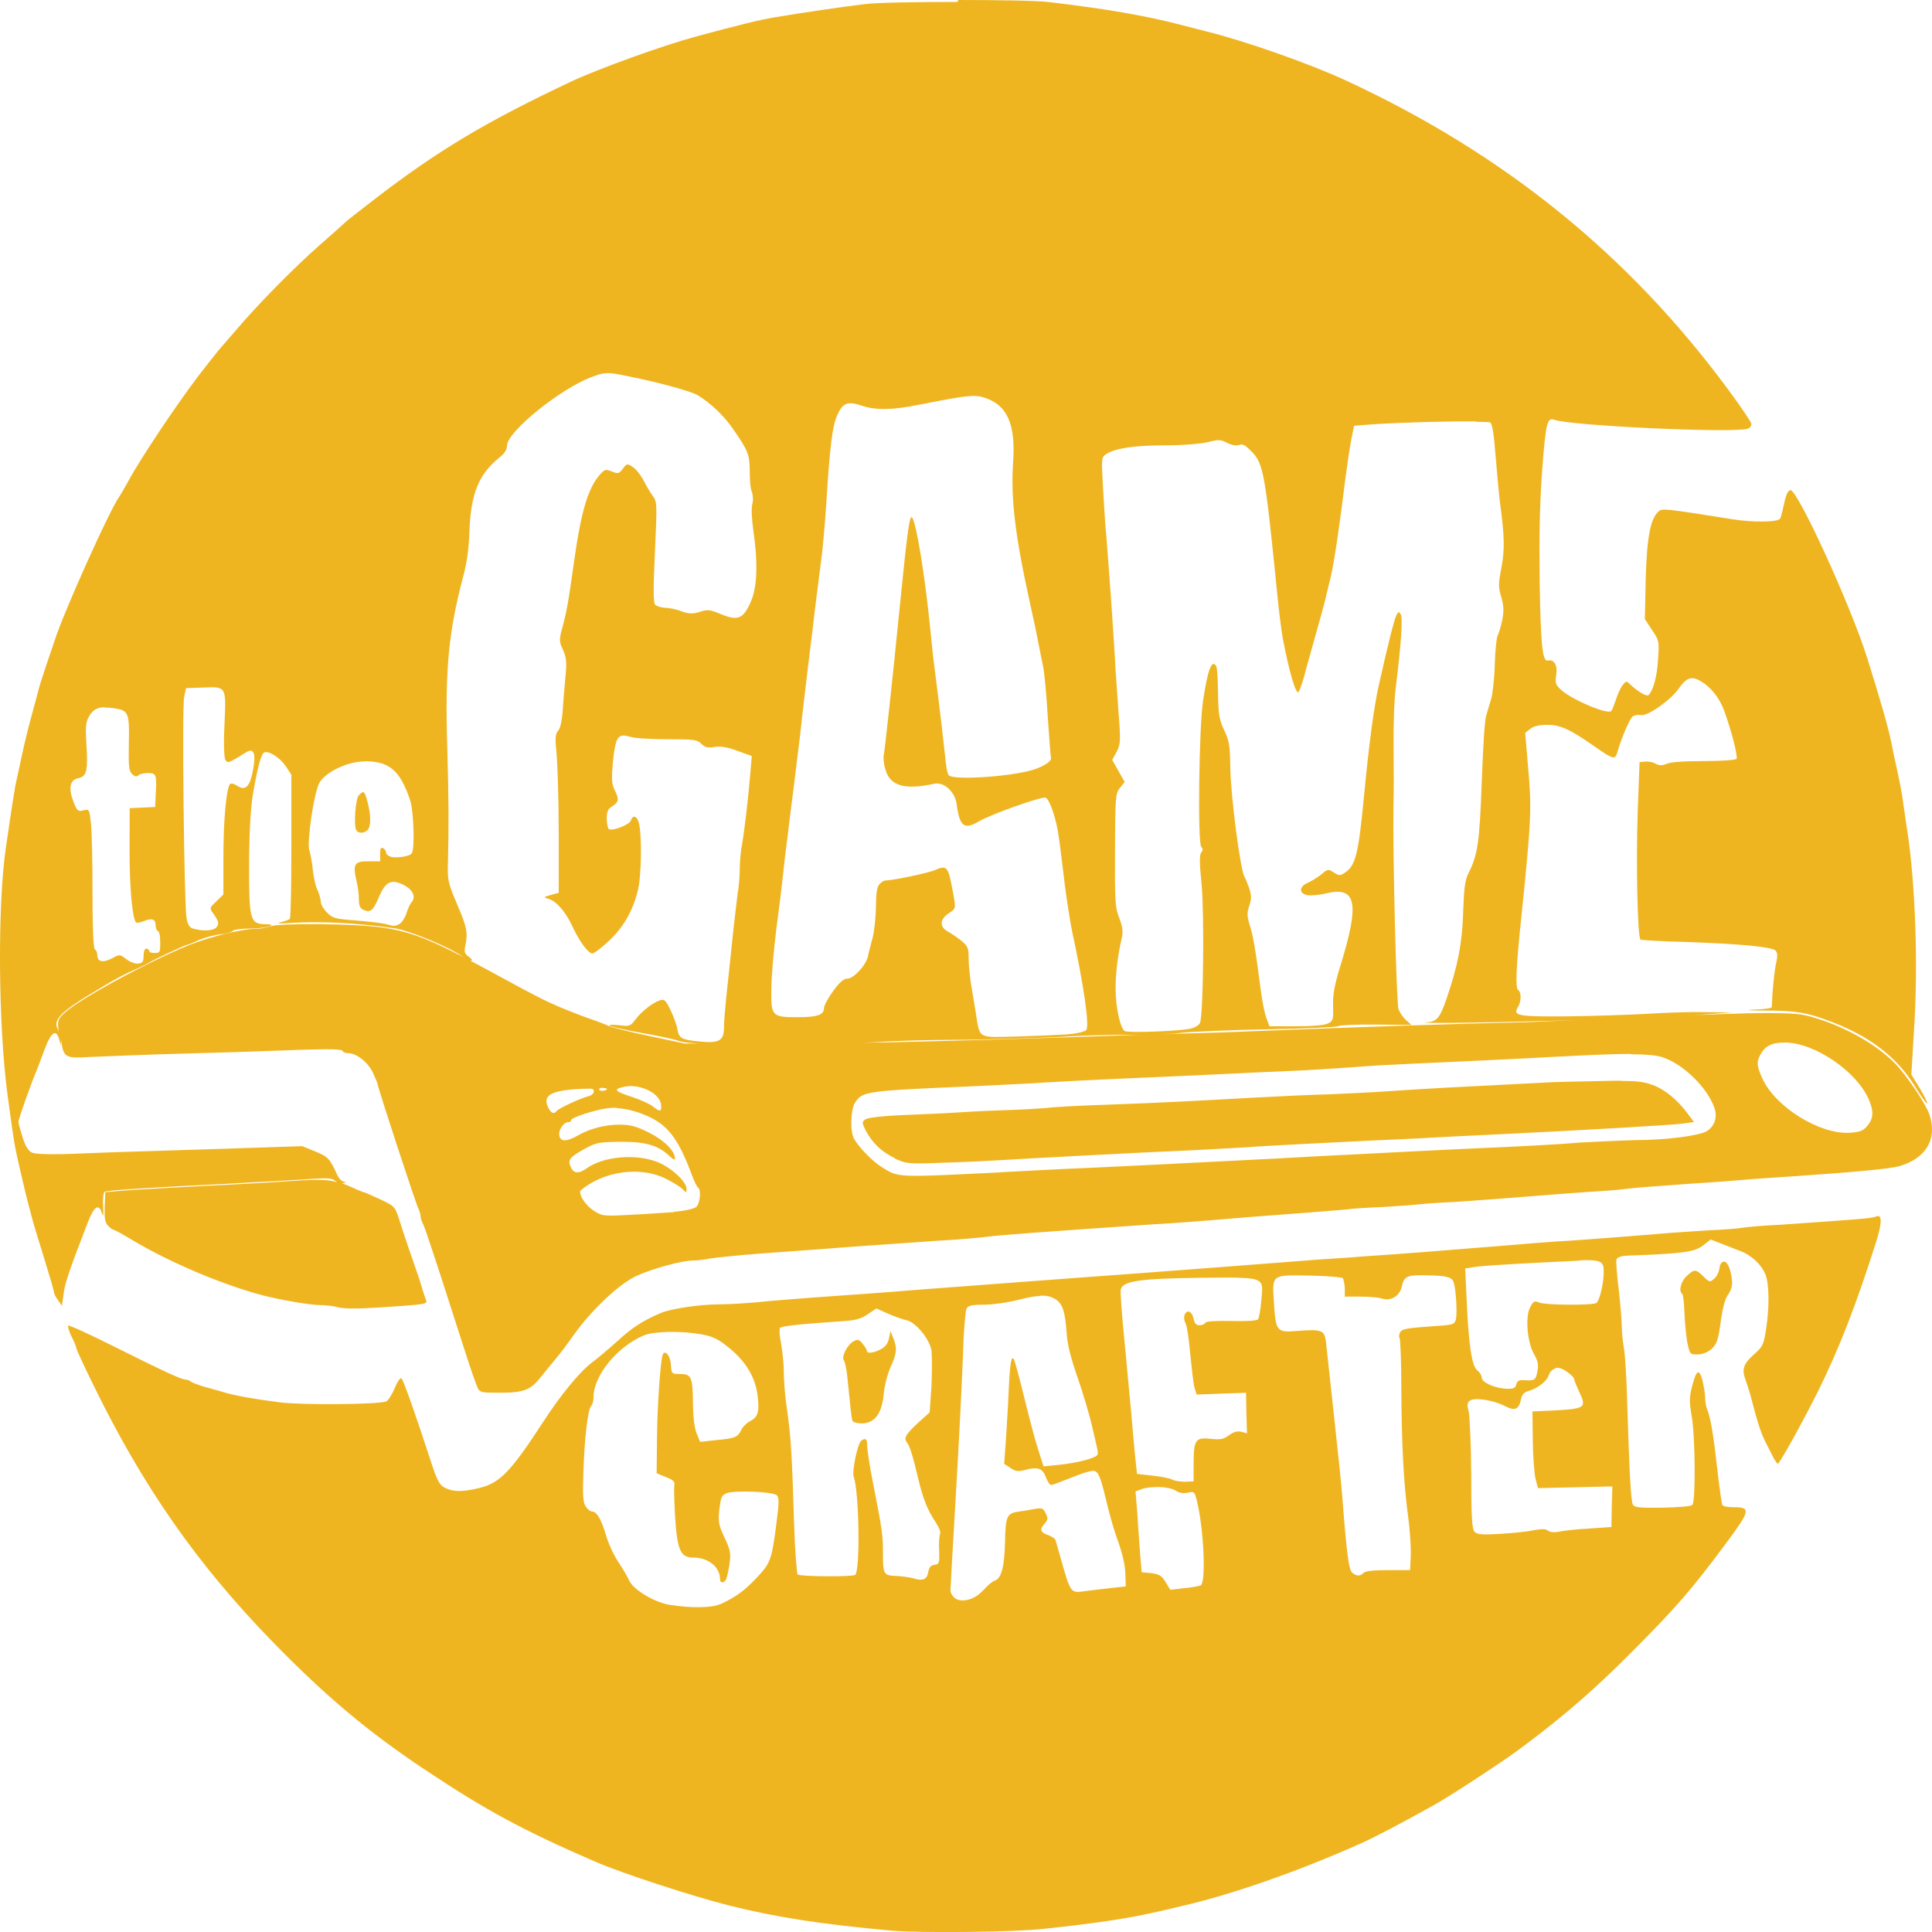 <svg xmlns="http://www.w3.org/2000/svg" width="24" height="24" fill="#efb521" className="bi " viewBox="0 0 16 16">
            <path d="M 7.93,0.016 C 7.599,0.016 7.267,0.021 7.163,0.034 7.012,0.051 6.624,0.108 6.424,0.142 6.286,0.165 6.121,0.206 5.759,0.304 5.491,0.376 4.951,0.571 4.731,0.675 4.028,1.006 3.625,1.247 3.103,1.649 2.974,1.748 2.865,1.834 2.86,1.84 2.855,1.846 2.762,1.93 2.654,2.024 2.441,2.21 2.13,2.526 1.952,2.737 1.89,2.809 1.835,2.873 1.829,2.879 1.823,2.884 1.74,2.987 1.647,3.108 1.463,3.349 1.16,3.803 1.064,3.982 1.03,4.044 0.995,4.103 0.987,4.115 0.913,4.212 0.528,5.068 0.453,5.303 c -0.015,0.042 -0.042,0.126 -0.063,0.186 -0.02,0.06 -0.053,0.157 -0.069,0.216 -0.015,0.059 -0.035,0.133 -0.044,0.165 -0.047,0.17 -0.073,0.279 -0.102,0.415 -0.018,0.083 -0.04,0.185 -0.049,0.227 -0.008,0.042 -0.023,0.143 -0.036,0.227 -0.013,0.083 -0.029,0.202 -0.039,0.264 -0.073,0.475 -0.067,1.487 0.013,2.078 0.026,0.196 0.054,0.39 0.064,0.432 0.008,0.042 0.026,0.121 0.039,0.178 0.013,0.057 0.035,0.151 0.049,0.208 0.015,0.057 0.035,0.133 0.044,0.169 0.008,0.036 0.055,0.19 0.102,0.341 0.047,0.151 0.085,0.281 0.085,0.293 0,0.013 0.015,0.039 0.033,0.065 l 0.033,0.047 0.013,-0.093 c 0.008,-0.085 0.05,-0.208 0.202,-0.599 0.052,-0.135 0.091,-0.159 0.118,-0.071 0.008,0.031 0.013,0.007 0.008,-0.062 -0.003,-0.06 0.001,-0.113 0.013,-0.119 0.018,-0.013 0.394,-0.036 0.988,-0.065 0.211,-0.013 0.498,-0.026 0.636,-0.036 0.213,-0.015 0.256,-0.015 0.281,0.008 0.005,0.003 0.013,0.008 0.02,0.013 -0.094,-0.026 -0.19,-0.023 -0.446,-0.005 -0.193,0.013 -0.537,0.031 -0.763,0.042 -0.227,0.013 -0.479,0.026 -0.561,0.033 l -0.15,0.013 -0.005,0.119 c -0.003,0.093 0.002,0.131 0.026,0.157 0.018,0.02 0.039,0.035 0.047,0.035 0.008,0 0.08,0.04 0.16,0.088 0.306,0.183 0.75,0.371 1.082,0.457 0.143,0.037 0.379,0.077 0.461,0.079 0.045,0 0.116,0.007 0.157,0.018 v 0.001 c 0.075,0.015 0.187,0.013 0.548,-0.013 0.167,-0.013 0.192,-0.018 0.181,-0.044 -0.005,-0.018 -0.026,-0.072 -0.04,-0.124 -0.015,-0.052 -0.036,-0.112 -0.044,-0.133 C 3.421,10.445 3.348,10.233 3.309,10.109 3.272,9.992 3.27,9.99 3.15,9.933 c -0.067,-0.03 -0.124,-0.057 -0.129,-0.057 -0.005,0 -0.045,-0.015 -0.088,-0.035 -0.041,-0.018 -0.075,-0.033 -0.106,-0.044 0.003,4.334e-4 0.005,0.002 0.013,0.001 0.029,-0.003 0.029,-0.005 0.005,-0.013 -0.018,-0.003 -0.041,-0.029 -0.054,-0.059 -0.06,-0.131 -0.074,-0.147 -0.18,-0.19 l -0.108,-0.044 -0.695,0.023 c -0.381,0.013 -0.873,0.026 -1.094,0.036 -0.279,0.013 -0.416,0.008 -0.448,-0.005 C 0.236,9.532 0.211,9.494 0.188,9.422 0.17,9.365 0.153,9.305 0.153,9.29 0.153,9.268 0.253,8.984 0.303,8.866 c 0.008,-0.02 0.039,-0.101 0.067,-0.177 0.054,-0.145 0.096,-0.171 0.121,-0.079 l 0.015,0.047 0.001,-0.045 c 0.018,0.151 0.032,0.153 0.248,0.141 0.116,-0.005 0.48,-0.02 0.81,-0.029 0.329,-0.008 0.747,-0.023 0.928,-0.03 0.239,-0.008 0.333,-0.005 0.343,0.008 0.005,0.013 0.029,0.02 0.048,0.02 0.069,0 0.164,0.076 0.204,0.161 0.02,0.046 0.04,0.089 0.04,0.098 0,0.023 0.317,0.993 0.337,1.028 0.008,0.018 0.018,0.047 0.018,0.062 0,0.015 0.008,0.043 0.018,0.06 0.018,0.031 0.113,0.322 0.335,1.014 0.053,0.166 0.106,0.321 0.118,0.344 v 0.003 c 0.02,0.04 0.035,0.042 0.181,0.042 0.201,0 0.257,-0.02 0.344,-0.13 0.039,-0.048 0.093,-0.115 0.121,-0.148 0.029,-0.033 0.098,-0.124 0.154,-0.204 0.145,-0.203 0.37,-0.416 0.512,-0.483 0.127,-0.06 0.381,-0.13 0.473,-0.13 0.033,0 0.1,-0.007 0.15,-0.018 0.049,-0.007 0.23,-0.026 0.4,-0.039 0.17,-0.013 0.409,-0.03 0.533,-0.039 0.223,-0.018 0.493,-0.036 0.992,-0.071 0.144,-0.007 0.303,-0.023 0.355,-0.029 0.112,-0.015 0.413,-0.037 1.385,-0.104 0.144,-0.007 0.43,-0.029 0.636,-0.047 0.206,-0.018 0.497,-0.038 0.647,-0.05 0.149,-0.013 0.292,-0.023 0.317,-0.026 0.026,-0.005 0.159,-0.015 0.296,-0.02 0.138,-0.008 0.266,-0.018 0.284,-0.02 0.02,-0.003 0.125,-0.013 0.236,-0.018 0.111,-0.005 0.303,-0.02 0.427,-0.029 0.4,-0.032 0.727,-0.057 0.88,-0.066 0.082,-0.005 0.18,-0.015 0.216,-0.02 0.036,-0.005 0.195,-0.018 0.355,-0.029 0.16,-0.013 0.403,-0.026 0.542,-0.039 0.139,-0.013 0.358,-0.026 0.486,-0.035 0.494,-0.034 0.78,-0.061 0.852,-0.082 0.224,-0.064 0.319,-0.227 0.25,-0.43 -0.03,-0.088 -0.193,-0.329 -0.286,-0.423 -0.151,-0.152 -0.391,-0.291 -0.647,-0.371 -0.122,-0.039 -0.178,-0.044 -0.44,-0.044 -0.165,0 -0.488,0.013 -0.72,0.023 0.068,-0.003 0.203,-0.008 0.243,-0.013 l 0.216,-0.015 -0.225,-0.003 c -0.123,-0.003 -0.347,0.005 -0.498,0.015 -0.151,0.008 -0.445,0.018 -0.653,0.02 -0.4,0.003 -0.441,-0.005 -0.397,-0.077 0.029,-0.046 0.029,-0.124 0.001,-0.142 -0.023,-0.015 -0.018,-0.183 0.03,-0.631 0.08,-0.783 0.084,-0.877 0.052,-1.225 l -0.023,-0.273 0.042,-0.033 c 0.029,-0.023 0.077,-0.033 0.141,-0.033 0.106,-5.8e-4 0.186,0.035 0.389,0.177 0.161,0.112 0.173,0.116 0.193,0.044 0.029,-0.104 0.096,-0.26 0.121,-0.287 0.015,-0.013 0.045,-0.02 0.071,-0.015 0.054,0.013 0.248,-0.124 0.314,-0.219 0.061,-0.087 0.102,-0.104 0.168,-0.07 0.091,0.048 0.167,0.139 0.208,0.251 0.06,0.162 0.116,0.381 0.103,0.401 -0.005,0.008 -0.118,0.018 -0.271,0.018 -0.158,0 -0.279,0.008 -0.308,0.023 -0.037,0.015 -0.057,0.015 -0.091,-0.001 -0.023,-0.015 -0.064,-0.02 -0.088,-0.018 l -0.045,0.005 -0.015,0.404 c -0.015,0.422 -0.002,1.051 0.023,1.065 0.007,0.005 0.178,0.015 0.377,0.02 0.438,0.015 0.71,0.04 0.741,0.071 0.018,0.018 0.018,0.044 0.005,0.104 -0.015,0.065 -0.032,0.238 -0.036,0.365 -2.53e-4,0.008 -0.066,0.018 -0.145,0.02 -0.09,0.003 -0.053,0.008 0.1,0.008 0.248,0.002 0.329,0.015 0.51,0.082 0.342,0.126 0.568,0.298 0.723,0.549 0.049,0.08 0.094,0.143 0.099,0.137 0.005,-0.005 -0.023,-0.06 -0.061,-0.124 L 15.829,8.899 15.851,8.534 C 15.886,8.005 15.864,7.332 15.795,6.876 15.782,6.803 15.769,6.693 15.759,6.631 15.751,6.569 15.728,6.454 15.711,6.376 15.693,6.298 15.673,6.2 15.665,6.159 15.642,6.036 15.566,5.776 15.464,5.451 15.327,5.014 14.884,4.048 14.827,4.059 c -0.02,0.003 -0.037,0.041 -0.051,0.109 -0.013,0.057 -0.026,0.117 -0.035,0.128 -0.018,0.029 -0.226,0.032 -0.401,0.003 -0.558,-0.089 -0.574,-0.09 -0.605,-0.063 -0.067,0.059 -0.096,0.213 -0.106,0.558 l -0.007,0.333 0.06,0.091 c 0.059,0.088 0.06,0.095 0.049,0.244 -0.007,0.14 -0.041,0.258 -0.078,0.294 -0.015,0.015 -0.085,-0.026 -0.148,-0.084 -0.037,-0.036 -0.038,-0.035 -0.069,0.005 -0.018,0.023 -0.041,0.077 -0.054,0.119 -0.015,0.042 -0.03,0.083 -0.038,0.092 -0.029,0.033 -0.326,-0.093 -0.416,-0.175 -0.046,-0.042 -0.05,-0.056 -0.04,-0.124 0.013,-0.079 -0.018,-0.131 -0.068,-0.119 -0.045,0.013 -0.06,-0.114 -0.069,-0.635 -0.005,-0.389 -0.001,-0.634 0.02,-0.933 0.03,-0.4 0.042,-0.446 0.1,-0.426 0.136,0.051 1.502,0.113 1.603,0.074 0.018,-0.005 0.03,-0.023 0.03,-0.039 0,-0.015 -0.086,-0.141 -0.189,-0.281 C 13.491,2.112 12.459,1.276 11.154,0.67 10.851,0.529 10.317,0.341 9.994,0.261 9.958,0.253 9.866,0.228 9.789,0.208 9.476,0.127 9.151,0.072 8.694,0.018 8.597,0.005 8.267,-3.63668e-7 7.936,-3.63668e-7 Z M 5.024,3.09 c 0.036,-0.001 0.078,0.005 0.163,0.023 0.255,0.05 0.538,0.127 0.591,0.16 0.11,0.068 0.212,0.165 0.286,0.27 0.131,0.187 0.145,0.221 0.145,0.359 0,0.069 0.005,0.146 0.018,0.172 0.008,0.026 0.013,0.072 0.003,0.101 -0.008,0.03 -0.005,0.123 0.008,0.213 0.04,0.269 0.034,0.473 -0.02,0.595 -0.062,0.142 -0.107,0.161 -0.245,0.104 -0.092,-0.038 -0.114,-0.042 -0.177,-0.02 -0.058,0.018 -0.089,0.018 -0.154,-0.005 -0.044,-0.018 -0.107,-0.029 -0.139,-0.029 -0.032,-0.003 -0.067,-0.013 -0.078,-0.026 -0.015,-0.018 -0.015,-0.143 -0.001,-0.438 0.018,-0.396 0.018,-0.414 -0.018,-0.462 -0.02,-0.026 -0.054,-0.085 -0.076,-0.128 -0.023,-0.044 -0.063,-0.094 -0.09,-0.112 -0.047,-0.03 -0.049,-0.029 -0.082,0.015 -0.031,0.041 -0.04,0.043 -0.09,0.023 -0.049,-0.02 -0.061,-0.018 -0.093,0.018 C 4.871,4.036 4.814,4.225 4.754,4.651 4.706,4.997 4.691,5.076 4.651,5.22 c -0.02,0.078 -0.02,0.097 0.013,0.165 0.026,0.061 0.03,0.102 0.02,0.204 -0.005,0.071 -0.018,0.196 -0.023,0.279 -0.005,0.093 -0.02,0.164 -0.039,0.184 -0.023,0.026 -0.026,0.06 -0.013,0.189 0.008,0.086 0.018,0.379 0.018,0.653 v 0.5 l -0.066,0.018 c -0.059,0.015 -0.06,0.02 -0.023,0.03 0.067,0.018 0.144,0.106 0.199,0.223 0.062,0.133 0.134,0.231 0.169,0.231 0.015,0 0.077,-0.048 0.139,-0.106 0.123,-0.115 0.206,-0.264 0.242,-0.438 0.023,-0.108 0.029,-0.403 0.008,-0.518 -0.013,-0.074 -0.052,-0.095 -0.071,-0.038 -0.013,0.035 -0.151,0.088 -0.181,0.071 -0.008,-0.005 -0.018,-0.045 -0.018,-0.086 0,-0.058 0.008,-0.081 0.046,-0.104 0.055,-0.036 0.058,-0.057 0.018,-0.137 -0.023,-0.05 -0.026,-0.086 -0.013,-0.233 0.023,-0.209 0.041,-0.235 0.144,-0.205 0.04,0.013 0.18,0.02 0.311,0.02 0.214,0 0.243,0.003 0.277,0.038 0.03,0.029 0.052,0.036 0.109,0.026 0.051,-0.008 0.107,0.001 0.19,0.032 L 6.226,6.261 6.213,6.413 C 6.198,6.596 6.17,6.844 6.144,7.002 c -0.013,0.063 -0.018,0.157 -0.018,0.208 0,0.052 -0.008,0.14 -0.018,0.196 C 6.102,7.463 6.078,7.645 6.062,7.811 6.044,7.977 6.024,8.181 6.014,8.264 6.006,8.347 5.996,8.455 5.996,8.504 5.996,8.617 5.959,8.641 5.8,8.626 5.644,8.611 5.624,8.6 5.61,8.525 5.605,8.489 5.578,8.417 5.553,8.365 c -0.039,-0.081 -0.051,-0.093 -0.087,-0.081 -0.059,0.018 -0.156,0.094 -0.205,0.161 -0.04,0.053 -0.047,0.057 -0.136,0.045 -0.058,-0.005 -0.086,-0.005 -0.075,0.005 0.013,0.008 0.128,0.035 0.262,0.059 0.134,0.023 0.275,0.053 0.314,0.068 0.026,0.008 0.073,0.015 0.157,0.02 H 5.669 l -0.29,-0.062 C 5.219,8.547 5.063,8.508 5.033,8.493 5.002,8.478 4.934,8.454 4.883,8.436 4.832,8.419 4.727,8.378 4.649,8.346 4.519,8.291 4.438,8.25 4.163,8.1 3.587,7.785 3.427,7.719 3.156,7.68 2.924,7.648 2.292,7.643 2.236,7.673 c -0.002,6.667e-4 -0.005,5.534e-4 -0.008,0.001 -0.023,0.008 -0.069,0.018 -0.111,0.018 -0.11,0 -0.378,0.066 -0.546,0.133 -0.336,0.135 -0.915,0.449 -1.037,0.564 -0.058,0.054 -0.059,0.059 -0.047,0.175 0.001,0.015 0.003,0.02 0.005,0.032 -0.002,-0.026 -0.005,-0.06 -0.018,-0.082 C 0.444,8.443 0.508,8.377 0.759,8.226 0.956,8.106 1.021,8.072 1.152,8.014 c 0.026,-0.013 0.059,-0.029 0.075,-0.038 0.047,-0.029 0.31,-0.152 0.325,-0.152 0.008,0 0.049,-0.018 0.093,-0.038 0.044,-0.02 0.125,-0.042 0.178,-0.048 0.054,-0.005 0.101,-0.02 0.106,-0.03 0.005,-0.008 0.068,-0.018 0.136,-0.018 0.069,-6.667e-4 0.132,-0.008 0.163,-0.018 0.031,-0.008 0.029,-0.018 -0.033,-0.018 -0.124,-0.003 -0.133,-0.036 -0.132,-0.498 6.667e-4,-0.266 0.013,-0.456 0.03,-0.569 0.039,-0.229 0.069,-0.344 0.096,-0.356 0.039,-0.015 0.13,0.044 0.178,0.115 l 0.046,0.07 v 0.589 c 0,0.324 -0.005,0.598 -0.013,0.604 -0.005,0.008 -0.041,0.02 -0.075,0.029 -0.042,0.008 -0.015,0.013 0.087,0.005 0.245,-0.015 0.541,2.267e-4 0.853,0.044 0.122,0.018 0.451,0.153 0.56,0.231 0.029,0.02 0.064,0.038 0.078,0.038 0.015,0 0.003,-0.015 -0.02,-0.032 -0.036,-0.026 -0.04,-0.041 -0.03,-0.089 0.023,-0.11 0.015,-0.154 -0.066,-0.343 -0.072,-0.169 -0.081,-0.202 -0.078,-0.32 0.008,-0.325 0.008,-0.523 -0.005,-0.99 -0.02,-0.646 0.013,-0.957 0.132,-1.408 0.033,-0.12 0.047,-0.237 0.052,-0.386 0.013,-0.301 0.077,-0.461 0.247,-0.598 0.044,-0.035 0.064,-0.067 0.064,-0.1 0,-0.113 0.44,-0.47 0.699,-0.567 0.056,-0.02 0.083,-0.031 0.118,-0.031 z m 3.067,0.19 c 0.026,0.002 0.046,0.008 0.067,0.015 0.185,0.062 0.254,0.22 0.232,0.534 -0.02,0.298 0.015,0.603 0.145,1.189 0.026,0.114 0.056,0.259 0.067,0.321 0.013,0.062 0.029,0.149 0.039,0.193 0.008,0.044 0.026,0.226 0.036,0.403 0.013,0.178 0.023,0.328 0.026,0.337 0.015,0.026 -0.055,0.075 -0.15,0.104 -0.197,0.058 -0.662,0.087 -0.696,0.044 -0.013,-0.015 -0.023,-0.084 -0.03,-0.157 -0.013,-0.121 -0.037,-0.34 -0.088,-0.735 C 7.727,5.446 7.714,5.301 7.704,5.208 7.661,4.774 7.588,4.326 7.554,4.287 c -0.02,-0.026 -0.036,0.073 -0.102,0.732 -0.062,0.621 -0.124,1.192 -0.133,1.232 -0.005,0.023 -5.267e-4,0.078 0.013,0.119 0.037,0.139 0.16,0.174 0.404,0.121 0.082,-0.018 0.173,0.065 0.187,0.171 0.023,0.182 0.063,0.212 0.181,0.142 0.104,-0.062 0.531,-0.212 0.557,-0.198 0.036,0.023 0.089,0.184 0.108,0.329 0.013,0.088 0.034,0.271 0.051,0.406 0.018,0.135 0.044,0.301 0.058,0.368 0.097,0.448 0.146,0.788 0.118,0.821 -0.013,0.015 -0.08,0.03 -0.154,0.036 -0.074,0.005 -0.264,0.013 -0.421,0.018 -0.33,0.008 -0.305,0.023 -0.34,-0.198 -0.013,-0.078 -0.031,-0.188 -0.041,-0.246 -0.008,-0.058 -0.018,-0.148 -0.018,-0.201 0,-0.085 -0.005,-0.103 -0.058,-0.146 -0.032,-0.026 -0.083,-0.062 -0.112,-0.077 -0.072,-0.038 -0.071,-0.102 0.003,-0.151 0.065,-0.044 0.064,-0.034 0.03,-0.213 -0.033,-0.174 -0.046,-0.188 -0.138,-0.148 -0.057,0.026 -0.355,0.088 -0.418,0.088 -0.008,0 -0.029,0.013 -0.045,0.03 -0.02,0.02 -0.029,0.07 -0.03,0.184 -3.466e-4,0.085 -0.013,0.205 -0.029,0.267 -0.018,0.062 -0.034,0.131 -0.039,0.154 -0.018,0.07 -0.117,0.177 -0.166,0.177 -0.033,0 -0.065,0.029 -0.12,0.103 -0.042,0.057 -0.076,0.121 -0.076,0.142 0,0.056 -0.056,0.075 -0.219,0.075 -0.213,0 -0.221,-0.008 -0.217,-0.238 0.001,-0.102 0.02,-0.325 0.042,-0.497 0.023,-0.171 0.049,-0.384 0.058,-0.472 0.008,-0.088 0.026,-0.224 0.036,-0.302 0.008,-0.078 0.031,-0.251 0.048,-0.386 0.052,-0.418 0.064,-0.523 0.082,-0.688 0.023,-0.199 0.051,-0.438 0.075,-0.623 0.008,-0.078 0.026,-0.222 0.039,-0.32 0.013,-0.099 0.029,-0.237 0.039,-0.308 0.008,-0.071 0.026,-0.261 0.036,-0.424 0.029,-0.458 0.049,-0.634 0.09,-0.726 0.045,-0.103 0.086,-0.12 0.199,-0.082 0.113,0.04 0.255,0.039 0.474,-0.005 0.294,-0.058 0.409,-0.079 0.483,-0.073 z m 4.133,0.213 c 0.067,6.267e-4 0.111,0.003 0.117,0.005 0.018,0.013 0.031,0.099 0.044,0.269 0.013,0.139 0.026,0.312 0.036,0.385 0.04,0.297 0.041,0.396 0.013,0.549 -0.026,0.135 -0.026,0.163 -0.001,0.244 0.02,0.071 0.023,0.115 0.007,0.195 -0.013,0.057 -0.029,0.112 -0.038,0.124 -0.007,0.013 -0.02,0.119 -0.023,0.238 -0.003,0.119 -0.018,0.248 -0.03,0.287 -0.013,0.039 -0.031,0.103 -0.042,0.142 -0.013,0.039 -0.026,0.286 -0.036,0.551 -0.018,0.492 -0.033,0.597 -0.108,0.746 -0.031,0.061 -0.039,0.124 -0.046,0.331 -0.007,0.252 -0.047,0.448 -0.136,0.708 -0.058,0.169 -0.081,0.195 -0.177,0.201 -0.047,0.003 0.12,0.005 0.373,0.001 0.235,-0.003 0.563,-0.013 0.874,-0.02 -0.141,0.005 -0.239,0.008 -0.371,0.015 -0.758,0.018 -1.33,0.038 -2.326,0.077 -0.291,0.013 -0.474,0.015 -0.733,0.023 0.048,-0.003 0.1,-0.003 0.135,-0.008 0.103,-0.013 0.44,-0.026 0.748,-0.032 0.309,-0.005 0.569,-0.018 0.579,-0.026 0.013,-0.008 0.151,-0.015 0.313,-0.013 l 0.293,0.003 -0.043,-0.038 c -0.023,-0.02 -0.053,-0.062 -0.064,-0.093 -0.018,-0.048 -0.049,-1.321 -0.042,-1.675 0.003,-0.148 0.003,-0.237 0.001,-0.533 -0.001,-0.156 0.005,-0.359 0.018,-0.453 0.045,-0.364 0.059,-0.575 0.042,-0.607 -0.015,-0.026 -0.02,-0.026 -0.036,0.005 -0.02,0.039 -0.071,0.244 -0.147,0.584 -0.04,0.178 -0.081,0.488 -0.12,0.895 -0.047,0.495 -0.07,0.595 -0.159,0.653 -0.043,0.029 -0.05,0.026 -0.094,-0.001 -0.045,-0.029 -0.05,-0.029 -0.1,0.015 -0.029,0.023 -0.08,0.055 -0.112,0.07 -0.075,0.031 -0.079,0.088 -0.007,0.103 0.029,0.005 0.1,-4.8e-4 0.159,-0.015 0.248,-0.059 0.276,0.079 0.118,0.592 -0.052,0.169 -0.066,0.245 -0.063,0.34 0.003,0.113 -1.47e-4,0.126 -0.042,0.146 -0.029,0.015 -0.129,0.023 -0.265,0.023 h -0.22 l -0.023,-0.062 c -0.015,-0.034 -0.036,-0.138 -0.048,-0.231 -0.047,-0.359 -0.063,-0.452 -0.091,-0.54 -0.023,-0.077 -0.026,-0.103 -0.005,-0.165 0.02,-0.059 0.018,-0.086 -0.001,-0.146 -0.015,-0.04 -0.03,-0.08 -0.038,-0.092 -0.034,-0.052 -0.114,-0.662 -0.118,-0.902 -0.003,-0.182 -0.007,-0.224 -0.051,-0.314 -0.042,-0.09 -0.048,-0.132 -0.051,-0.309 -0.001,-0.113 -0.007,-0.213 -0.015,-0.222 -0.037,-0.06 -0.071,0.034 -0.109,0.288 -0.034,0.228 -0.045,1.178 -0.015,1.209 0.015,0.015 0.015,0.029 0,0.047 -0.015,0.018 -0.015,0.089 0.003,0.264 0.023,0.229 0.015,1.078 -0.013,1.147 -0.005,0.015 -0.036,0.037 -0.069,0.045 -0.07,0.023 -0.525,0.04 -0.554,0.023 -0.038,-0.023 -0.076,-0.2 -0.076,-0.349 -2e-4,-0.136 0.018,-0.281 0.054,-0.435 0.008,-0.039 0.002,-0.086 -0.023,-0.151 -0.035,-0.087 -0.038,-0.132 -0.036,-0.56 0.002,-0.442 0.003,-0.47 0.04,-0.518 l 0.04,-0.05 -0.052,-0.092 -0.051,-0.091 0.036,-0.066 c 0.03,-0.057 0.033,-0.09 0.023,-0.233 C 9.264,5.903 9.249,5.705 9.239,5.555 9.232,5.404 9.213,5.142 9.202,4.971 9.189,4.8 9.173,4.57 9.164,4.461 9.152,4.352 9.142,4.156 9.134,4.025 c -0.013,-0.237 -0.013,-0.238 0.031,-0.267 0.075,-0.046 0.231,-0.07 0.491,-0.07 0.149,0 0.286,-0.013 0.346,-0.026 0.088,-0.023 0.105,-0.023 0.16,0.005 0.039,0.02 0.077,0.026 0.1,0.018 0.029,-0.013 0.053,0.003 0.106,0.057 0.095,0.098 0.11,0.184 0.208,1.162 0.015,0.156 0.037,0.329 0.048,0.386 0.053,0.277 0.108,0.464 0.13,0.441 0.007,-0.008 0.029,-0.066 0.045,-0.125 0.015,-0.06 0.042,-0.152 0.057,-0.207 0.088,-0.313 0.109,-0.389 0.123,-0.448 0.007,-0.037 0.029,-0.117 0.043,-0.18 0.026,-0.106 0.073,-0.426 0.124,-0.839 0.013,-0.099 0.033,-0.231 0.045,-0.293 l 0.023,-0.113 0.168,-0.013 c 0.233,-0.015 0.641,-0.026 0.841,-0.023 z M 1.679,5.694 c 0.198,-0.008 0.194,-0.013 0.18,0.306 -0.008,0.167 -0.003,0.277 0.008,0.294 0.02,0.029 0.026,0.026 0.174,-0.065 0.061,-0.038 0.08,0.013 0.055,0.145 -0.026,0.141 -0.062,0.179 -0.131,0.134 -0.026,-0.018 -0.052,-0.023 -0.06,-0.015 -0.031,0.035 -0.055,0.304 -0.055,0.601 v 0.314 l -0.058,0.056 c -0.056,0.053 -0.058,0.056 -0.029,0.097 0.049,0.068 0.054,0.088 0.03,0.118 -0.023,0.029 -0.106,0.035 -0.187,0.013 -0.036,-0.008 -0.05,-0.03 -0.061,-0.088 -0.02,-0.11 -0.039,-1.741 -0.02,-1.829 L 1.54,5.699 Z M 0.868,5.86 c 0.02,-3.334e-4 0.047,0.001 0.075,0.005 0.121,0.018 0.13,0.036 0.124,0.291 -0.003,0.187 -6.333e-4,0.227 0.026,0.253 0.023,0.023 0.038,0.026 0.052,0.013 0.013,-0.013 0.046,-0.02 0.079,-0.02 0.07,0 0.075,0.013 0.066,0.171 l -0.005,0.11 -0.106,0.005 -0.105,0.005 -0.001,0.349 c -6.067e-4,0.309 0.023,0.566 0.054,0.598 0.005,0.005 0.037,-4e-4 0.068,-0.013 0.063,-0.026 0.094,-0.015 0.094,0.038 0,0.02 0.008,0.041 0.02,0.047 0.013,0.005 0.018,0.051 0.018,0.097 0,0.078 -0.003,0.083 -0.046,0.083 -0.026,0 -0.046,-0.005 -0.046,-0.018 0,-0.008 -0.013,-0.018 -0.023,-0.018 -0.015,0 -0.023,0.026 -0.023,0.062 -5.334e-4,0.046 -0.008,0.059 -0.046,0.062 -0.026,0.003 -0.07,-0.015 -0.099,-0.038 -0.051,-0.04 -0.054,-0.04 -0.117,-0.005 -0.073,0.038 -0.121,0.029 -0.121,-0.026 0,-0.02 -0.008,-0.042 -0.02,-0.048 -0.013,-0.005 -0.02,-0.186 -0.02,-0.471 0,-0.252 -0.005,-0.511 -0.013,-0.575 C 0.74,6.702 0.74,6.699 0.691,6.711 0.645,6.723 0.637,6.714 0.607,6.636 0.565,6.524 0.578,6.458 0.651,6.444 0.719,6.429 0.73,6.378 0.715,6.156 0.707,6.015 0.71,5.981 0.738,5.932 0.767,5.881 0.805,5.857 0.869,5.857 Z M 3.019,6.304 c 0.206,6.666e-4 0.293,0.075 0.377,0.321 0.03,0.087 0.04,0.4 0.015,0.441 -0.015,0.026 -0.129,0.043 -0.175,0.029 C 3.216,7.089 3.197,7.075 3.197,7.059 c 0,-0.015 -0.013,-0.03 -0.026,-0.036 -0.02,-0.005 -0.023,0.005 -0.023,0.05 l 0.001,0.06 H 3.051 c -0.116,-0.001 -0.131,0.023 -0.099,0.162 0.013,0.046 0.02,0.116 0.02,0.155 3.533e-4,0.056 0.013,0.076 0.044,0.088 0.055,0.02 0.075,0.002 0.124,-0.113 0.053,-0.125 0.102,-0.148 0.205,-0.095 0.077,0.04 0.102,0.1 0.061,0.145 -0.008,0.008 -0.029,0.05 -0.04,0.089 -0.013,0.039 -0.038,0.075 -0.057,0.088 -0.04,0.02 -0.045,0.02 -0.117,0 -0.029,-0.008 -0.138,-0.02 -0.242,-0.029 -0.175,-0.013 -0.195,-0.018 -0.242,-0.066 -0.029,-0.029 -0.052,-0.069 -0.052,-0.092 0,-0.023 -0.013,-0.063 -0.026,-0.092 -0.015,-0.029 -0.032,-0.102 -0.039,-0.165 -0.005,-0.062 -0.02,-0.138 -0.03,-0.169 -0.02,-0.07 0.038,-0.465 0.082,-0.552 0.047,-0.091 0.235,-0.182 0.377,-0.181 z m -0.015,0.257 c -0.008,2e-4 -0.02,0.013 -0.033,0.026 -0.026,0.03 -0.042,0.234 -0.023,0.282 0.013,0.035 0.065,0.036 0.096,0.005 0.029,-0.029 0.029,-0.122 0,-0.231 -0.015,-0.057 -0.023,-0.083 -0.039,-0.083 z m 6.486,2.007 c -0.934,0.033 -1.76,0.059 -2.371,0.068 0.039,-0.001 0.102,-0.003 0.129,-0.005 0.165,-0.013 0.494,-0.02 0.732,-0.02 0.238,-0.003 0.592,-0.013 0.786,-0.023 0.194,-0.013 0.454,-0.02 0.578,-0.018 0.043,0.001 0.095,-5.6e-4 0.147,-0.001 z m 5.291,0.066 c 0.246,-6.667e-4 0.6,0.241 0.698,0.477 0.04,0.096 0.036,0.153 -0.015,0.213 -0.036,0.043 -0.062,0.051 -0.145,0.057 -0.249,0.015 -0.618,-0.214 -0.724,-0.45 -0.045,-0.101 -0.049,-0.132 -0.02,-0.19 0.04,-0.078 0.094,-0.107 0.207,-0.107 z m -1.274,0.097 c 0.132,3.534e-4 0.205,0.008 0.256,0.023 0.173,0.055 0.373,0.248 0.434,0.418 0.029,0.078 0.003,0.154 -0.061,0.195 -0.06,0.039 -0.345,0.075 -0.593,0.075 -0.118,0.003 -0.324,0.013 -0.458,0.02 -0.134,0.013 -0.521,0.034 -0.861,0.048 -0.34,0.015 -0.766,0.038 -0.946,0.047 -0.18,0.008 -0.504,0.026 -0.72,0.038 -0.844,0.043 -1.174,0.06 -1.543,0.077 -0.211,0.008 -0.54,0.026 -0.73,0.036 l 0.001,0.001 C 7.4,9.752 7.445,9.755 7.293,9.659 7.222,9.614 7.11,9.498 7.073,9.431 c -0.034,-0.061 -0.029,-0.242 0.008,-0.299 0.062,-0.095 0.082,-0.098 0.998,-0.137 0.242,-0.013 0.498,-0.023 0.57,-0.03 0.072,-0.005 0.418,-0.023 0.768,-0.038 0.35,-0.015 0.724,-0.032 0.832,-0.038 0.108,-0.005 0.306,-0.015 0.44,-0.02 0.134,-0.005 0.36,-0.02 0.504,-0.03 0.144,-0.013 0.363,-0.023 0.486,-0.029 0.291,-0.013 0.954,-0.044 1.217,-0.059 0.287,-0.015 0.478,-0.023 0.609,-0.023 z m -0.078,0.219 c -0.049,-10e-5 -0.109,0.001 -0.186,0.003 -0.19,0.003 -0.396,0.008 -0.458,0.013 -0.608,0.03 -0.984,0.05 -1.244,0.068 -0.17,0.013 -0.415,0.023 -0.543,0.029 -0.129,0.003 -0.394,0.015 -0.59,0.026 -0.566,0.031 -0.757,0.042 -1.224,0.059 -0.242,0.008 -0.466,0.02 -0.497,0.026 -0.031,0.003 -0.194,0.015 -0.364,0.02 -0.17,0.005 -0.338,0.015 -0.374,0.018 -0.036,0.003 -0.221,0.013 -0.409,0.02 -0.221,0.008 -0.352,0.023 -0.373,0.038 -0.03,0.02 -0.03,0.029 0.003,0.093 0.055,0.104 0.131,0.176 0.24,0.228 v 0.003 C 7.504,9.637 7.516,9.641 7.815,9.629 7.985,9.624 8.187,9.614 8.265,9.609 8.511,9.594 9.457,9.543 9.874,9.526 10.095,9.513 10.331,9.503 10.397,9.496 c 0.067,-0.005 0.316,-0.018 0.552,-0.03 0.237,-0.013 0.594,-0.029 0.795,-0.038 0.201,-0.013 0.508,-0.026 0.683,-0.035 C 13.106,9.36 13.853,9.317 13.939,9.305 l 0.09,-0.013 -0.051,-0.068 C 13.892,9.108 13.789,9.023 13.686,8.985 c -0.065,-0.023 -0.111,-0.033 -0.259,-0.033 z m -8.229,0.045 c 0.126,-0.008 0.264,0.064 0.275,0.154 0.005,0.059 -0.008,0.062 -0.067,0.015 -0.023,-0.02 -0.101,-0.055 -0.172,-0.079 -0.137,-0.044 -0.158,-0.062 -0.088,-0.08 0.018,-0.005 0.034,-0.008 0.052,-0.008 z M 4.992,9.01 c 0.02,0 0.035,0.005 0.036,0.008 -0.005,0.015 -0.055,0.023 -0.065,0.008 -0.005,-0.008 0.005,-0.018 0.029,-0.018 z m -0.103,0.005 c 0.023,0.003 0.029,0.008 0.029,0.023 0,0.018 -0.023,0.037 -0.051,0.042 -0.067,0.018 -0.246,0.102 -0.259,0.122 -0.018,0.026 -0.042,0.018 -0.063,-0.02 -0.054,-0.102 3.533e-4,-0.144 0.21,-0.161 0.071,-0.005 0.111,-0.005 0.135,-0.005 z m 0.221,0.162 c 0.088,0.005 0.196,0.036 0.286,0.082 0.147,0.075 0.23,0.192 0.335,0.475 0.018,0.05 0.041,0.094 0.049,0.1 0.029,0.018 0.018,0.135 -0.015,0.162 -0.018,0.015 -0.098,0.033 -0.181,0.039 l -0.001,0.003 c -0.083,0.005 -0.252,0.018 -0.376,0.023 -0.218,0.013 -0.226,0.007 -0.295,-0.038 -0.06,-0.042 -0.108,-0.109 -0.108,-0.157 0,-0.005 0.037,-0.036 0.081,-0.062 0.189,-0.114 0.439,-0.133 0.62,-0.047 0.058,0.029 0.124,0.067 0.144,0.088 0.036,0.036 0.036,0.037 0.036,0 0,-0.062 -0.131,-0.181 -0.249,-0.225 -0.179,-0.067 -0.442,-0.042 -0.578,0.056 -0.067,0.047 -0.107,0.044 -0.132,-0.013 -0.026,-0.059 -0.008,-0.08 0.12,-0.151 0.09,-0.049 0.115,-0.055 0.295,-0.056 0.21,-0.001 0.31,0.029 0.407,0.121 0.023,0.023 0.042,0.033 0.042,0.018 0,-0.063 -0.091,-0.154 -0.217,-0.216 -0.106,-0.053 -0.155,-0.065 -0.242,-0.065 -0.123,0 -0.245,0.032 -0.35,0.092 -0.088,0.049 -0.136,0.05 -0.148,0.003 -0.013,-0.043 0.032,-0.115 0.071,-0.115 0.015,0 0.026,-0.008 0.026,-0.018 0,-0.02 0.184,-0.081 0.299,-0.098 0.023,-0.003 0.051,-0.005 0.081,-0.003 z M 15.55,10.072 c -0.005,2.7e-5 -0.013,0.001 -0.02,0.005 -0.03,0.013 -0.167,0.023 -0.79,0.066 -0.149,0.007 -0.293,0.02 -0.319,0.026 -0.026,0.005 -0.147,0.015 -0.271,0.02 -0.123,0.007 -0.258,0.018 -0.299,0.02 -0.095,0.007 -0.525,0.044 -0.841,0.065 -0.134,0.007 -0.412,0.029 -0.618,0.047 -0.472,0.038 -0.793,0.064 -1.103,0.084 -0.134,0.013 -0.358,0.023 -0.497,0.036 -0.521,0.04 -1.064,0.082 -1.272,0.097 -0.247,0.018 -1.707,0.126 -1.889,0.141 -0.369,0.03 -0.604,0.046 -0.889,0.066 -0.175,0.013 -0.384,0.03 -0.466,0.039 -0.081,0.007 -0.225,0.018 -0.319,0.018 -0.159,0 -0.403,0.036 -0.488,0.073 -0.148,0.064 -0.233,0.119 -0.352,0.228 -0.075,0.068 -0.171,0.148 -0.211,0.178 -0.104,0.078 -0.258,0.265 -0.404,0.489 -0.275,0.423 -0.363,0.513 -0.537,0.554 -0.137,0.033 -0.216,0.031 -0.281,-0.003 -0.045,-0.023 -0.064,-0.059 -0.12,-0.231 -0.114,-0.351 -0.221,-0.656 -0.238,-0.673 -0.008,-0.013 -0.033,0.02 -0.057,0.079 -0.023,0.053 -0.054,0.104 -0.071,0.11 -0.063,0.026 -0.711,0.031 -0.886,0.007 -0.228,-0.03 -0.36,-0.054 -0.463,-0.084 -0.047,-0.015 -0.123,-0.034 -0.169,-0.048 -0.046,-0.015 -0.092,-0.032 -0.102,-0.041 -0.008,-0.007 -0.029,-0.015 -0.042,-0.015 -0.033,0 -0.182,-0.069 -0.6,-0.278 -0.198,-0.099 -0.365,-0.175 -0.371,-0.169 -0.005,0.005 0.005,0.048 0.029,0.093 0.023,0.045 0.039,0.088 0.039,0.097 0,0.007 0.06,0.139 0.135,0.291 0.412,0.847 0.862,1.493 1.488,2.136 0.438,0.45 0.794,0.749 1.268,1.064 0.503,0.335 0.809,0.5 1.404,0.758 0.226,0.098 0.807,0.287 1.112,0.364 0.389,0.097 0.752,0.154 1.347,0.208 0.216,0.02 1.013,0.013 1.254,-0.015 0.405,-0.042 0.701,-0.086 0.907,-0.134 0.041,-0.007 0.152,-0.035 0.244,-0.056 0.411,-0.095 0.953,-0.284 1.468,-0.513 0.128,-0.057 0.331,-0.164 0.617,-0.323 0.056,-0.031 0.2,-0.121 0.319,-0.199 0.118,-0.078 0.229,-0.151 0.245,-0.163 0.056,-0.037 0.137,-0.095 0.221,-0.159 0.312,-0.236 0.549,-0.442 0.844,-0.738 0.384,-0.386 0.5,-0.52 0.792,-0.913 0.199,-0.268 0.204,-0.294 0.057,-0.294 -0.044,0 -0.085,-0.007 -0.091,-0.018 -0.005,-0.007 -0.023,-0.132 -0.039,-0.27 -0.031,-0.282 -0.056,-0.442 -0.084,-0.515 -0.013,-0.026 -0.02,-0.077 -0.02,-0.11 -3.07e-4,-0.033 -0.013,-0.097 -0.023,-0.142 -0.029,-0.098 -0.051,-0.081 -0.088,0.066 -0.02,0.08 -0.02,0.122 0,0.235 0.029,0.167 0.034,0.706 0.005,0.735 -0.013,0.013 -0.119,0.02 -0.247,0.023 -0.178,0.003 -0.231,-0.002 -0.244,-0.023 -0.018,-0.026 -0.03,-0.26 -0.049,-0.872 -0.005,-0.193 -0.018,-0.384 -0.026,-0.424 -0.007,-0.041 -0.018,-0.12 -0.018,-0.177 -2.8e-4,-0.057 -0.013,-0.201 -0.026,-0.318 -0.015,-0.118 -0.023,-0.227 -0.018,-0.242 0.005,-0.015 0.033,-0.026 0.06,-0.029 0.026,-0.003 0.096,-0.005 0.153,-0.007 0.35,-0.015 0.438,-0.029 0.503,-0.079 l 0.064,-0.05 0.085,0.033 c 0.047,0.018 0.119,0.047 0.16,0.062 0.092,0.035 0.173,0.109 0.208,0.193 0.032,0.076 0.035,0.275 0.005,0.46 -0.02,0.125 -0.026,0.139 -0.103,0.207 -0.084,0.075 -0.099,0.121 -0.066,0.207 0.007,0.023 0.026,0.076 0.038,0.118 0.063,0.243 0.085,0.312 0.127,0.397 0.026,0.052 0.057,0.112 0.069,0.136 0.013,0.02 0.026,0.044 0.033,0.044 0.015,2e-4 0.217,-0.365 0.34,-0.614 0.168,-0.341 0.307,-0.696 0.473,-1.219 0.047,-0.148 0.051,-0.219 0.015,-0.219 z m -2.444,0.364 c 0.169,-0.003 0.176,0.02 0.175,0.103 -6.33e-4,0.095 -0.035,0.235 -0.061,0.252 -0.033,0.02 -0.414,0.018 -0.47,-0.003 -0.043,-0.018 -0.052,-0.013 -0.079,0.041 -0.041,0.08 -0.023,0.291 0.035,0.389 0.031,0.054 0.037,0.086 0.026,0.141 -0.015,0.072 -0.023,0.077 -0.112,0.071 -0.039,-0.003 -0.055,0.005 -0.063,0.035 -0.007,0.03 -0.023,0.038 -0.078,0.036 -0.098,-0.003 -0.208,-0.052 -0.208,-0.093 0,-0.018 -0.018,-0.044 -0.036,-0.059 -0.045,-0.032 -0.072,-0.206 -0.088,-0.569 l -0.013,-0.275 0.045,-0.007 c 0.057,-0.013 0.255,-0.026 0.698,-0.048 0.099,-0.005 0.173,-0.007 0.229,-0.013 z m 1.172,0.013 c -0.018,-0.002 -0.034,0.018 -0.039,0.057 -0.003,0.026 -0.02,0.066 -0.042,0.083 -0.035,0.031 -0.04,0.032 -0.09,-0.018 -0.064,-0.062 -0.075,-0.063 -0.139,-0.003 -0.049,0.045 -0.068,0.127 -0.036,0.148 0.007,0.005 0.015,0.076 0.018,0.157 0.002,0.081 0.015,0.191 0.023,0.246 h 0.001 c 0.02,0.096 0.023,0.098 0.079,0.098 0.073,0 0.14,-0.043 0.165,-0.109 0.013,-0.026 0.026,-0.112 0.036,-0.189 0.013,-0.086 0.031,-0.159 0.054,-0.192 0.042,-0.06 0.047,-0.11 0.018,-0.214 -0.013,-0.042 -0.031,-0.065 -0.049,-0.066 z m -2.477,0.113 c 0.17,3e-4 0.221,0.013 0.236,0.053 0.02,0.051 0.033,0.26 0.02,0.311 -0.013,0.046 -0.018,0.046 -0.228,0.06 -0.178,0.013 -0.219,0.02 -0.234,0.047 -0.007,0.018 -0.013,0.037 -0.005,0.045 0.007,0.007 0.015,0.19 0.015,0.404 0.003,0.491 0.018,0.781 0.055,1.068 0.018,0.125 0.026,0.277 0.023,0.34 l -0.005,0.113 h -0.181 c -0.12,0 -0.189,0.007 -0.205,0.023 -0.029,0.029 -0.054,0.029 -0.093,-0.001 -0.029,-0.023 -0.046,-0.154 -0.084,-0.644 -0.005,-0.073 -0.036,-0.37 -0.068,-0.661 -0.031,-0.291 -0.061,-0.564 -0.066,-0.608 -0.013,-0.097 -0.034,-0.105 -0.236,-0.09 -0.174,0.015 -0.179,0.005 -0.195,-0.236 -0.015,-0.234 -0.023,-0.228 0.299,-0.222 0.15,0.003 0.266,0.013 0.273,0.023 0.005,0.013 0.015,0.05 0.015,0.086 v 0.065 h 0.131 c 0.072,0 0.154,0.007 0.183,0.018 0.066,0.02 0.14,-0.023 0.157,-0.097 0.02,-0.09 0.04,-0.099 0.192,-0.098 z m -1.546,0.02 c 0.22,0.005 0.205,0.037 0.19,0.189 -0.005,0.074 -0.018,0.142 -0.026,0.154 -0.007,0.013 -0.097,0.018 -0.221,0.015 -0.124,-0.003 -0.21,0.002 -0.217,0.015 -0.005,0.013 -0.029,0.02 -0.049,0.02 -0.026,0 -0.04,-0.018 -0.048,-0.057 -0.013,-0.061 -0.056,-0.076 -0.075,-0.026 -0.005,0.018 -0.002,0.047 0.008,0.065 0.013,0.018 0.029,0.134 0.04,0.256 0.013,0.123 0.026,0.248 0.035,0.279 l 0.018,0.057 0.138,-0.005 c 0.076,-0.003 0.169,-0.007 0.205,-0.007 l 0.066,-0.003 0.003,0.168 0.005,0.168 -0.048,-0.013 c -0.034,-0.007 -0.063,6.67e-4 -0.102,0.03 -0.045,0.033 -0.071,0.037 -0.148,0.029 -0.127,-0.015 -0.144,0.007 -0.144,0.202 v 0.15 l -0.066,0.003 c -0.036,0 -0.087,-0.005 -0.112,-0.018 -0.026,-0.013 -0.101,-0.026 -0.168,-0.033 L 9.416,12.206 9.401,12.064 C 9.393,11.986 9.378,11.82 9.368,11.696 9.355,11.571 9.332,11.3 9.311,11.092 9.291,10.885 9.276,10.698 9.282,10.677 c 0.018,-0.068 0.16,-0.089 0.662,-0.095 0.135,-0.001 0.235,-0.003 0.308,-0.001 z m -1.635,0.148 c 0.045,-0.001 0.078,0.005 0.114,0.026 0.064,0.033 0.087,0.101 0.1,0.288 0.005,0.091 0.036,0.208 0.088,0.358 0.043,0.122 0.097,0.303 0.12,0.401 0.023,0.099 0.044,0.187 0.046,0.199 0.003,0.013 0.003,0.029 0.003,0.041 -0.003,0.03 -0.169,0.073 -0.323,0.088 l -0.126,0.013 -0.046,-0.145 c -0.026,-0.08 -0.076,-0.272 -0.114,-0.427 -0.038,-0.155 -0.075,-0.293 -0.084,-0.311 -0.023,-0.043 -0.034,0.018 -0.046,0.29 -0.005,0.124 -0.018,0.303 -0.023,0.398 l -0.013,0.174 0.051,0.033 c 0.041,0.029 0.065,0.033 0.12,0.018 0.107,-0.029 0.147,-0.015 0.174,0.059 0.013,0.035 0.033,0.065 0.044,0.065 0.013,-3e-4 0.091,-0.03 0.178,-0.065 0.105,-0.042 0.169,-0.06 0.189,-0.048 0.031,0.018 0.05,0.074 0.102,0.293 0.018,0.073 0.046,0.173 0.064,0.225 0.06,0.169 0.079,0.244 0.082,0.34 l 0.003,0.095 -0.121,0.013 c -0.067,0.007 -0.164,0.02 -0.216,0.026 -0.122,0.018 -0.119,0.02 -0.205,-0.284 -0.018,-0.062 -0.035,-0.123 -0.039,-0.137 -0.003,-0.015 -0.033,-0.032 -0.064,-0.044 -0.064,-0.023 -0.07,-0.045 -0.026,-0.095 0.026,-0.029 0.029,-0.044 0.008,-0.084 -0.02,-0.043 -0.03,-0.046 -0.082,-0.038 -0.033,0.005 -0.096,0.018 -0.141,0.023 -0.099,0.015 -0.109,0.035 -0.114,0.252 -0.005,0.207 -0.029,0.299 -0.084,0.32 -0.023,0.007 -0.067,0.046 -0.098,0.083 v -0.003 c -0.066,0.08 -0.189,0.11 -0.24,0.059 -0.018,-0.018 -0.03,-0.041 -0.03,-0.053 1.534e-4,-0.013 0.02,-0.379 0.046,-0.815 0.026,-0.436 0.051,-0.949 0.058,-1.141 0.005,-0.192 0.02,-0.364 0.029,-0.382 0.015,-0.026 0.042,-0.033 0.145,-0.033 0.071,0 0.194,-0.018 0.275,-0.038 0.089,-0.023 0.146,-0.033 0.192,-0.035 z m -1.362,0.106 0.098,0.044 c 0.053,0.023 0.121,0.047 0.15,0.053 0.076,0.015 0.193,0.156 0.208,0.252 0.005,0.043 0.005,0.177 0,0.296 l -0.015,0.216 -0.066,0.059 c -0.136,0.123 -0.153,0.152 -0.12,0.193 0.02,0.023 0.05,0.12 0.09,0.291 0.039,0.166 0.077,0.265 0.145,0.365 0.026,0.04 0.044,0.082 0.038,0.093 -0.005,0.013 -0.013,0.075 -0.008,0.139 0.003,0.109 6.667e-4,0.117 -0.039,0.122 -0.031,0.003 -0.046,0.023 -0.052,0.063 -0.013,0.062 -0.047,0.073 -0.131,0.047 -0.026,-0.007 -0.087,-0.015 -0.135,-0.018 -0.104,-0.003 -0.109,-0.013 -0.109,-0.196 0,-0.138 -0.003,-0.175 -0.084,-0.583 -0.026,-0.131 -0.046,-0.265 -0.046,-0.297 0,-0.059 -0.013,-0.07 -0.049,-0.044 -0.03,0.02 -0.079,0.253 -0.063,0.299 0.045,0.123 0.055,0.769 0.013,0.812 -0.018,0.018 -0.46,0.015 -0.477,-0.003 -0.008,-0.013 -0.023,-0.204 -0.03,-0.43 C 6.56,12.059 6.549,11.886 6.517,11.668 6.501,11.566 6.491,11.426 6.491,11.357 c 0,-0.07 -0.013,-0.176 -0.023,-0.236 -0.013,-0.06 -0.015,-0.115 -0.008,-0.124 0.015,-0.015 0.16,-0.031 0.497,-0.054 0.126,-0.007 0.173,-0.02 0.231,-0.06 z m 0.117,0.187 -0.013,0.06 c -0.008,0.042 -0.029,0.07 -0.068,0.091 -0.06,0.032 -0.113,0.037 -0.114,0.015 -2.267e-4,-0.007 -0.015,-0.036 -0.035,-0.059 -0.029,-0.038 -0.041,-0.04 -0.075,-0.023 -0.053,0.029 -0.104,0.129 -0.081,0.159 0.008,0.013 0.023,0.077 0.029,0.145 0.023,0.23 0.033,0.33 0.041,0.353 v 0.001 c 0.003,0.013 0.039,0.023 0.076,0.023 0.108,0 0.168,-0.08 0.184,-0.242 0.005,-0.073 0.033,-0.172 0.058,-0.228 0.051,-0.112 0.054,-0.156 0.02,-0.238 z m -1.835,0.007 c 0.086,-0.001 0.182,0.005 0.268,0.02 0.095,0.018 0.137,0.037 0.226,0.109 0.145,0.117 0.225,0.252 0.241,0.408 0.015,0.131 6.067e-4,0.171 -0.068,0.205 -0.023,0.013 -0.055,0.042 -0.067,0.068 -0.03,0.062 -0.051,0.072 -0.207,0.086 l -0.135,0.015 -0.029,-0.071 c -0.018,-0.045 -0.029,-0.132 -0.03,-0.242 -0.002,-0.224 -0.013,-0.249 -0.105,-0.249 -0.072,0 -0.073,-6.66e-4 -0.078,-0.079 -0.005,-0.076 -0.052,-0.129 -0.069,-0.077 -0.018,0.058 -0.043,0.409 -0.046,0.681 l -0.003,0.297 0.078,0.032 c 0.055,0.02 0.075,0.04 0.069,0.06 -0.005,0.018 -0.001,0.133 0.005,0.257 0.018,0.287 0.044,0.349 0.151,0.349 0.125,0 0.222,0.078 0.222,0.18 0,0.032 0.03,0.035 0.049,0.003 0.008,-0.013 0.02,-0.07 0.029,-0.127 0.013,-0.092 0.008,-0.117 -0.04,-0.22 -0.049,-0.104 -0.054,-0.128 -0.044,-0.233 0.013,-0.103 0.018,-0.118 0.061,-0.136 0.066,-0.026 0.387,-0.013 0.416,0.018 0.018,0.018 0.018,0.063 -0.001,0.208 -0.042,0.328 -0.049,0.349 -0.166,0.474 -0.104,0.11 -0.175,0.161 -0.301,0.219 v -0.001 c -0.069,0.032 -0.239,0.035 -0.416,0.007 -0.126,-0.018 -0.307,-0.126 -0.34,-0.203 -0.013,-0.029 -0.053,-0.099 -0.091,-0.155 -0.038,-0.057 -0.082,-0.155 -0.1,-0.217 -0.037,-0.13 -0.077,-0.198 -0.114,-0.198 -0.015,0 -0.039,-0.018 -0.054,-0.042 -0.023,-0.034 -0.026,-0.092 -0.02,-0.27 0.008,-0.291 0.038,-0.535 0.064,-0.561 0.013,-0.013 0.02,-0.045 0.02,-0.071 0,-0.181 0.194,-0.421 0.418,-0.515 0.042,-0.018 0.118,-0.026 0.204,-0.029 z m 7.34,0.299 c 0.026,-0.005 0.057,0.003 0.093,0.029 0.035,0.023 0.064,0.052 0.064,0.063 4.6e-5,0.013 0.018,0.055 0.038,0.098 0.068,0.143 0.06,0.148 -0.234,0.163 l -0.15,0.007 0.003,0.242 c 0.001,0.134 0.013,0.277 0.023,0.318 l 0.02,0.075 0.308,-0.007 0.308,-0.007 -0.005,0.168 -0.003,0.168 -0.187,0.013 c -0.103,0.005 -0.215,0.018 -0.248,0.026 -0.04,0.007 -0.07,0.005 -0.087,-0.007 -0.02,-0.018 -0.055,-0.018 -0.136,-0.003 -0.06,0.013 -0.187,0.023 -0.281,0.029 -0.142,0.007 -0.176,0.003 -0.196,-0.02 -0.02,-0.023 -0.026,-0.139 -0.026,-0.475 -0.001,-0.245 -0.013,-0.476 -0.02,-0.515 -0.015,-0.055 -0.015,-0.076 0.007,-0.093 0.037,-0.031 0.192,-0.007 0.287,0.041 0.088,0.046 0.12,0.033 0.139,-0.056 0.007,-0.037 0.026,-0.057 0.061,-0.066 0.068,-0.018 0.15,-0.079 0.165,-0.124 0.013,-0.035 0.031,-0.056 0.057,-0.062 z m -3.275,0.986 c 0.054,0.002 0.105,0.013 0.13,0.029 0.03,0.02 0.065,0.026 0.102,0.018 0.052,-0.013 0.056,-0.007 0.073,0.059 0.059,0.229 0.08,0.687 0.033,0.709 -0.015,0.005 -0.077,0.018 -0.139,0.023 l -0.112,0.013 -0.039,-0.064 C 9.621,13.048 9.6,13.037 9.534,13.028 l -0.079,-0.007 -0.013,-0.151 c -0.005,-0.083 -0.018,-0.234 -0.023,-0.335 l -0.015,-0.184 0.049,-0.018 c 0.037,-0.015 0.095,-0.018 0.15,-0.018 z"/>
        </svg>